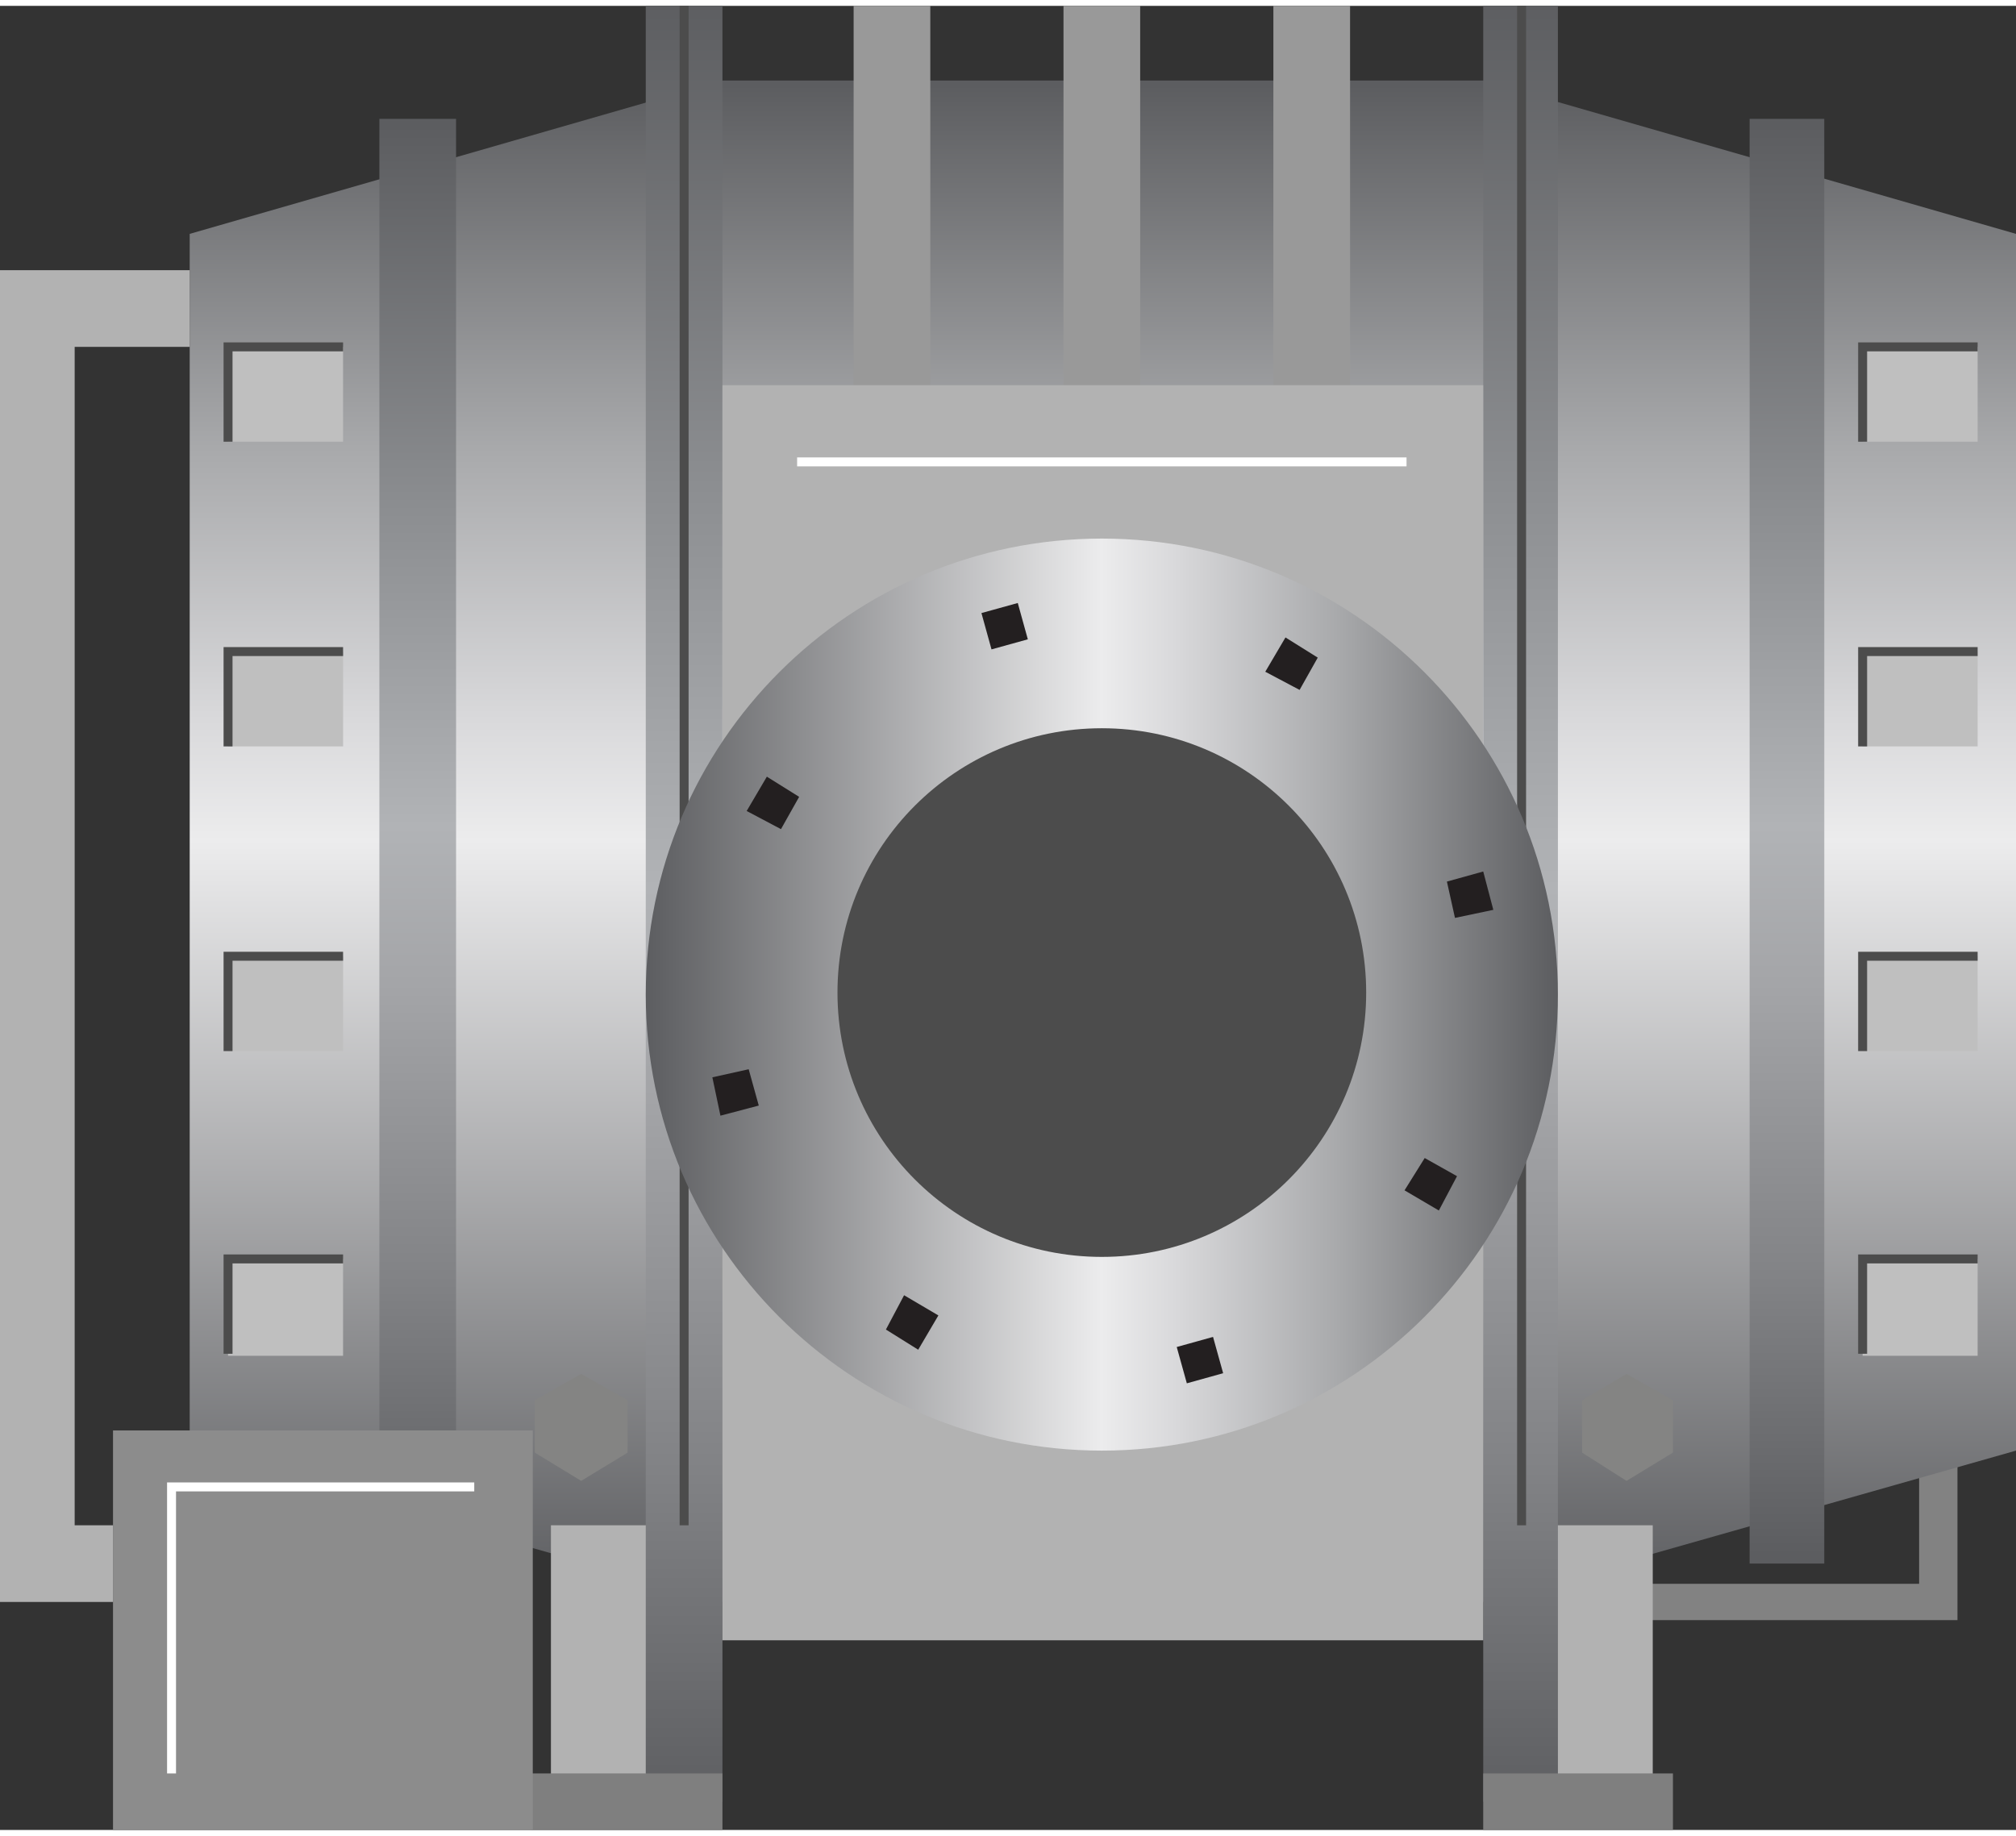 <!DOCTYPE svg PUBLIC "-//W3C//DTD SVG 1.1//EN" "http://www.w3.org/Graphics/SVG/1.1/DTD/svg11.dtd"><svg version="1.1" xmlns="http://www.w3.org/2000/svg" xmlns:xlink="http://www.w3.org/1999/xlink" width="112px" height="102px" viewBox="0 0 112.5 101.801" enable-background="new 0 0 112.5 101.801" xml:space="preserve">
<rect x="0" y="0" width="112.5" height="101.801" fill="#333333" stroke="none"/>
<g id="Group_12">
	<polygon fill="#828282" points="109.234,80.63 109.234,90.09 91.375,90.09 91.375,88.063 107.094,88.063 107.094,80.63  " />
</g>
<g id="Group_11">
	<g>
		<defs>
			<polygon id="SVGID_1_" points="10.586,12.725 40.315,4.167 82.77,4.167 112.5,12.725 112.5,80.63 82.77,89.076 40.315,89.076      10.586,80.63    " />
		</defs>
		<clipPath id="SVGID_2_">
			<use xlink:href="#SVGID_1_" overflow="visible" />
		</clipPath>
		
			<linearGradient id="SVGID_3_" gradientUnits="userSpaceOnUse" x1="-0.002" y1="101.799" x2="0.999" y2="101.799" gradientTransform="matrix(0 -84.909 -84.909 0 8705.241 88.96)">
			<stop offset="0" style="stop-color:#5C5D60" />
			<stop offset="0.5" style="stop-color:#ECECED" />
			<stop offset="0.58" style="stop-color:#D9D9DB" />
			<stop offset="0.76" style="stop-color:#A8A9AB" />
			<stop offset="1" style="stop-color:#5C5D60" />
		</linearGradient>
		<rect x="10.586" y="4.167" clip-path="url(#SVGID_2_)" fill="url(#SVGID_3_)" width="101.914" height="84.909" />
	</g>
</g>
<g id="Group_10">
	<g>
		<defs>
			<rect id="SVGID_4_" x="97.635" y="6.306" width="4.166" height="80.629" />
		</defs>
		<clipPath id="SVGID_5_">
			<use xlink:href="#SVGID_4_" overflow="visible" />
		</clipPath>
		
			<linearGradient id="SVGID_6_" gradientUnits="userSpaceOnUse" x1="0.003" y1="101.801" x2="1.003" y2="101.801" gradientTransform="matrix(0 -80.629 -80.629 0 8307.856 87.178)">
			<stop offset="0" style="stop-color:#5C5D60" />
			<stop offset="0.19" style="stop-color:#818285" />
			<stop offset="0.4" style="stop-color:#A4A5A8" />
			<stop offset="0.51" style="stop-color:#B1B3B6" />
			<stop offset="0.73" style="stop-color:#8C8E91" />
			<stop offset="1" style="stop-color:#5C5D60" />
		</linearGradient>
		<rect x="97.635" y="6.306" clip-path="url(#SVGID_5_)" fill="url(#SVGID_6_)" width="4.166" height="80.629" />
	</g>
	<rect x="71.059" fill="#999999" width="4.279" height="21.171" />
	<rect x="59.347" fill="#999999" width="4.279" height="21.171" />
	<rect x="47.635" fill="#999999" width="4.279" height="21.171" />
	<g>
		<defs>
			<rect id="SVGID_7_" x="21.171" y="6.306" width="4.279" height="80.629" />
		</defs>
		<clipPath id="SVGID_8_">
			<use xlink:href="#SVGID_7_" overflow="visible" />
		</clipPath>
		
			<linearGradient id="SVGID_9_" gradientUnits="userSpaceOnUse" x1="0.003" y1="101.802" x2="1.003" y2="101.802" gradientTransform="matrix(0 -80.629 -80.629 0 8231.481 87.178)">
			<stop offset="0" style="stop-color:#5C5D60" />
			<stop offset="0.19" style="stop-color:#818285" />
			<stop offset="0.4" style="stop-color:#A4A5A8" />
			<stop offset="0.51" style="stop-color:#B1B3B6" />
			<stop offset="0.73" style="stop-color:#8C8E91" />
			<stop offset="1" style="stop-color:#5C5D60" />
		</linearGradient>
		<rect x="21.171" y="6.306" clip-path="url(#SVGID_8_)" fill="url(#SVGID_9_)" width="4.279" height="80.629" />
	</g>
</g>
<g id="Group_9">
	<rect x="85.75" y="84.797" fill="#B2B2B2" width="6.479" height="14.479" />
	<g>
		<defs>
			<rect id="SVGID_10_" x="82.77" width="4.167" height="100.225" />
		</defs>
		<clipPath id="SVGID_11_">
			<use xlink:href="#SVGID_10_" overflow="visible" />
		</clipPath>
		
			<linearGradient id="SVGID_12_" gradientUnits="userSpaceOnUse" x1="0.002" y1="101.803" x2="1.002" y2="101.803" gradientTransform="matrix(0 -100.224 -100.224 0 10287.995 100.456)">
			<stop offset="0" style="stop-color:#5C5D60" />
			<stop offset="0.19" style="stop-color:#818285" />
			<stop offset="0.4" style="stop-color:#A4A5A8" />
			<stop offset="0.51" style="stop-color:#B1B3B6" />
			<stop offset="0.73" style="stop-color:#8C8E91" />
			<stop offset="1" style="stop-color:#5C5D60" />
		</linearGradient>
		<rect x="82.77" clip-path="url(#SVGID_11_)" fill="url(#SVGID_12_)" width="4.167" height="100.225" />
	</g>
	<rect x="30.744" y="84.797" fill="#B2B2B2" width="6.131" height="14.479" />
	<g>
		<defs>
			<rect id="SVGID_13_" x="36.036" width="4.279" height="100.225" />
		</defs>
		<clipPath id="SVGID_14_">
			<use xlink:href="#SVGID_13_" overflow="visible" />
		</clipPath>
		
			<linearGradient id="SVGID_15_" gradientUnits="userSpaceOnUse" x1="0.002" y1="101.802" x2="1.002" y2="101.802" gradientTransform="matrix(0 -100.224 -100.224 0 10241.245 100.456)">
			<stop offset="0" style="stop-color:#5C5D60" />
			<stop offset="0.19" style="stop-color:#818285" />
			<stop offset="0.4" style="stop-color:#A4A5A8" />
			<stop offset="0.51" style="stop-color:#B1B3B6" />
			<stop offset="0.73" style="stop-color:#8C8E91" />
			<stop offset="1" style="stop-color:#5C5D60" />
		</linearGradient>
		<rect x="36.036" clip-path="url(#SVGID_14_)" fill="url(#SVGID_15_)" width="4.279" height="100.225" />
	</g>
	<rect x="29.617" y="98.646" fill="#7F7F7F" width="10.698" height="3.154" />
	<rect x="82.769" y="98.646" fill="#7F7F7F" width="10.587" height="3.154" />
	<g>
		<defs>
			<rect id="SVGID_16_" width="112.5" height="101.801" />
		</defs>
		<clipPath id="SVGID_17_">
			<use xlink:href="#SVGID_16_" overflow="visible" />
		</clipPath>
		<line clip-path="url(#SVGID_17_)" fill="none" stroke="#4C4C4C" stroke-width="0.5" x1="38.176" y1="84.797" x2="38.176" y2="0" />
		<line clip-path="url(#SVGID_17_)" fill="none" stroke="#4C4C4C" stroke-width="0.5" x1="84.91" y1="0" x2="84.91" y2="84.797" />
	</g>
	<g>
		<defs>
			<rect id="SVGID_18_" width="112.5" height="101.801" />
		</defs>
		<clipPath id="SVGID_19_">
			<use xlink:href="#SVGID_18_" overflow="visible" />
		</clipPath>
		
			<line clip-path="url(#SVGID_19_)" fill="none" stroke="#7F7F7F" stroke-width="0.5" x1="44.482" y1="86.936" x2="78.49" y2="86.936" />
	</g>
</g>
<g id="Group_8">
	<rect x="40.315" y="21.171" fill="#B2B2B2" width="42.454" height="70.044" />
	<line fill="none" stroke="#FFFFFF" stroke-width="0.5" x1="44.482" y1="25.45" x2="78.49" y2="25.45" />
</g>
<g id="Group_7">
	<g>
		<defs>
			<path id="SVGID_20_" d="M36.036,55.18c0,14.055,11.395,25.45,25.45,25.45c14.056,0,25.449-11.396,25.449-25.45     c0-14.056-11.394-25.45-25.449-25.45C47.431,29.73,36.036,41.124,36.036,55.18" />
		</defs>
		<clipPath id="SVGID_21_">
			<use xlink:href="#SVGID_20_" overflow="visible" />
		</clipPath>
		
			<linearGradient id="SVGID_22_" gradientUnits="userSpaceOnUse" x1="-0.002" y1="101.8" x2="0.999" y2="101.8" gradientTransform="matrix(50.9 0 0 -50.9 36.09 5236.82)">
			<stop offset="0" style="stop-color:#5C5D60" />
			<stop offset="0.5" style="stop-color:#ECECED" />
			<stop offset="0.58" style="stop-color:#D9D9DB" />
			<stop offset="0.76" style="stop-color:#A8A9AB" />
			<stop offset="1" style="stop-color:#5C5D60" />
		</linearGradient>
		<rect x="36.036" y="29.73" clip-path="url(#SVGID_21_)" fill="url(#SVGID_22_)" width="50.899" height="50.9" />
	</g>
</g>
<g id="Group_6">
	<polygon fill="#848483" points="88.288,80.742 88.288,77.814 90.766,76.351 93.355,77.814 93.355,80.742 90.766,82.318  " />
	<polygon fill="#848483" points="29.843,80.742 29.843,77.814 32.433,76.351 35.023,77.814 35.023,80.742 32.433,82.318  " />
</g>
<g id="Group_5">
	<rect x="6.307" y="79.504" fill="#8C8C8C" width="23.423" height="22.297" />
	<polyline fill="none" stroke="#FFFFFF" stroke-width="0.5" points="9.573,98.647 9.573,82.656 26.465,82.656  " />
</g>
<g id="Group_4">
	<polygon fill="#B2B2B2" points="6.307,84.797 4.167,84.797 4.167,19.031 10.585,19.031 10.585,14.752 0,14.752 0,89.076    6.307,89.076  " />
</g>
<g id="Group_3">
	<rect x="103.941" y="19.031" fill="#BFBFBF" width="6.418" height="5.293" />
	<rect x="103.941" y="36.036" fill="#BFBFBF" width="6.418" height="5.293" />
	<rect x="103.941" y="53.04" fill="#BFBFBF" width="6.418" height="5.293" />
	<rect x="103.941" y="69.932" fill="#BFBFBF" width="6.418" height="5.405" />
	<rect x="12.726" y="69.932" fill="#BFBFBF" width="6.419" height="5.405" />
	<rect x="12.726" y="53.04" fill="#BFBFBF" width="6.419" height="5.293" />
	<rect x="12.726" y="36.036" fill="#BFBFBF" width="6.419" height="5.293" />
	<rect x="12.726" y="19.031" fill="#BFBFBF" width="6.419" height="5.293" />
	<polyline fill="none" stroke="#4C4C4C" stroke-width="0.5" points="19.145,19.031 12.726,19.031 12.726,24.324  " />
	<polyline fill="none" stroke="#4C4C4C" stroke-width="0.5" points="19.145,36.036 12.726,36.036 12.726,41.329  " />
	<polyline fill="none" stroke="#4C4C4C" stroke-width="0.5" points="19.145,53.04 12.726,53.04 12.726,58.333  " />
	<polyline fill="none" stroke="#4C4C4C" stroke-width="0.5" points="19.145,69.932 12.726,69.932 12.726,75.225  " />
	<polyline fill="none" stroke="#4C4C4C" stroke-width="0.5" points="110.359,19.031 103.941,19.031 103.941,24.324  " />
	<polyline fill="none" stroke="#4C4C4C" stroke-width="0.5" points="110.359,36.036 103.941,36.036 103.941,41.329  " />
	<polyline fill="none" stroke="#4C4C4C" stroke-width="0.5" points="110.359,53.04 103.941,53.04 103.941,58.333  " />
	<polyline fill="none" stroke="#4C4C4C" stroke-width="0.5" points="110.359,69.932 103.941,69.932 103.941,75.225  " />
</g>
<g id="Group_2">
	<path fill="#4C4C4C" d="M61.486,40.315c8.146,0,14.752,6.605,14.752,14.751c0,8.148-6.605,14.753-14.752,14.753   c-8.147,0-14.752-6.604-14.752-14.753C46.734,46.92,53.339,40.315,61.486,40.315" />
</g>
<g id="Group_1">
	<polygon fill="#231F20" points="73.535,36.374 72.522,38.176 70.607,37.162 71.734,35.248  " />
	
		<rect x="54.973" y="33.576" transform="matrix(-0.267 -0.964 0.964 -0.267 37.64 97.873)" fill="#231F20" width="2.103" height="2.103" />
	<polygon fill="#231F20" points="42.793,43.018 44.595,44.144 43.581,45.946 41.667,44.933  " />
	<polygon fill="#231F20" points="39.752,59.797 41.779,59.346 42.342,61.373 40.203,61.937  " />
	<polygon fill="#231F20" points="83.333,50.45 81.193,50.9 80.743,48.873 82.77,48.31  " />
	<polygon fill="#231F20" points="80.293,67.229 78.378,66.104 79.504,64.301 81.307,65.314  " />
	
		<rect x="65.896" y="74.567" transform="matrix(0.268 0.963 -0.963 0.268 121.84 -9.158)" fill="#231F20" width="2.104" height="2.104" />
	<polygon fill="#231F20" points="49.437,73.873 50.451,71.959 52.365,73.085 51.239,74.999  " />
</g>
</svg>